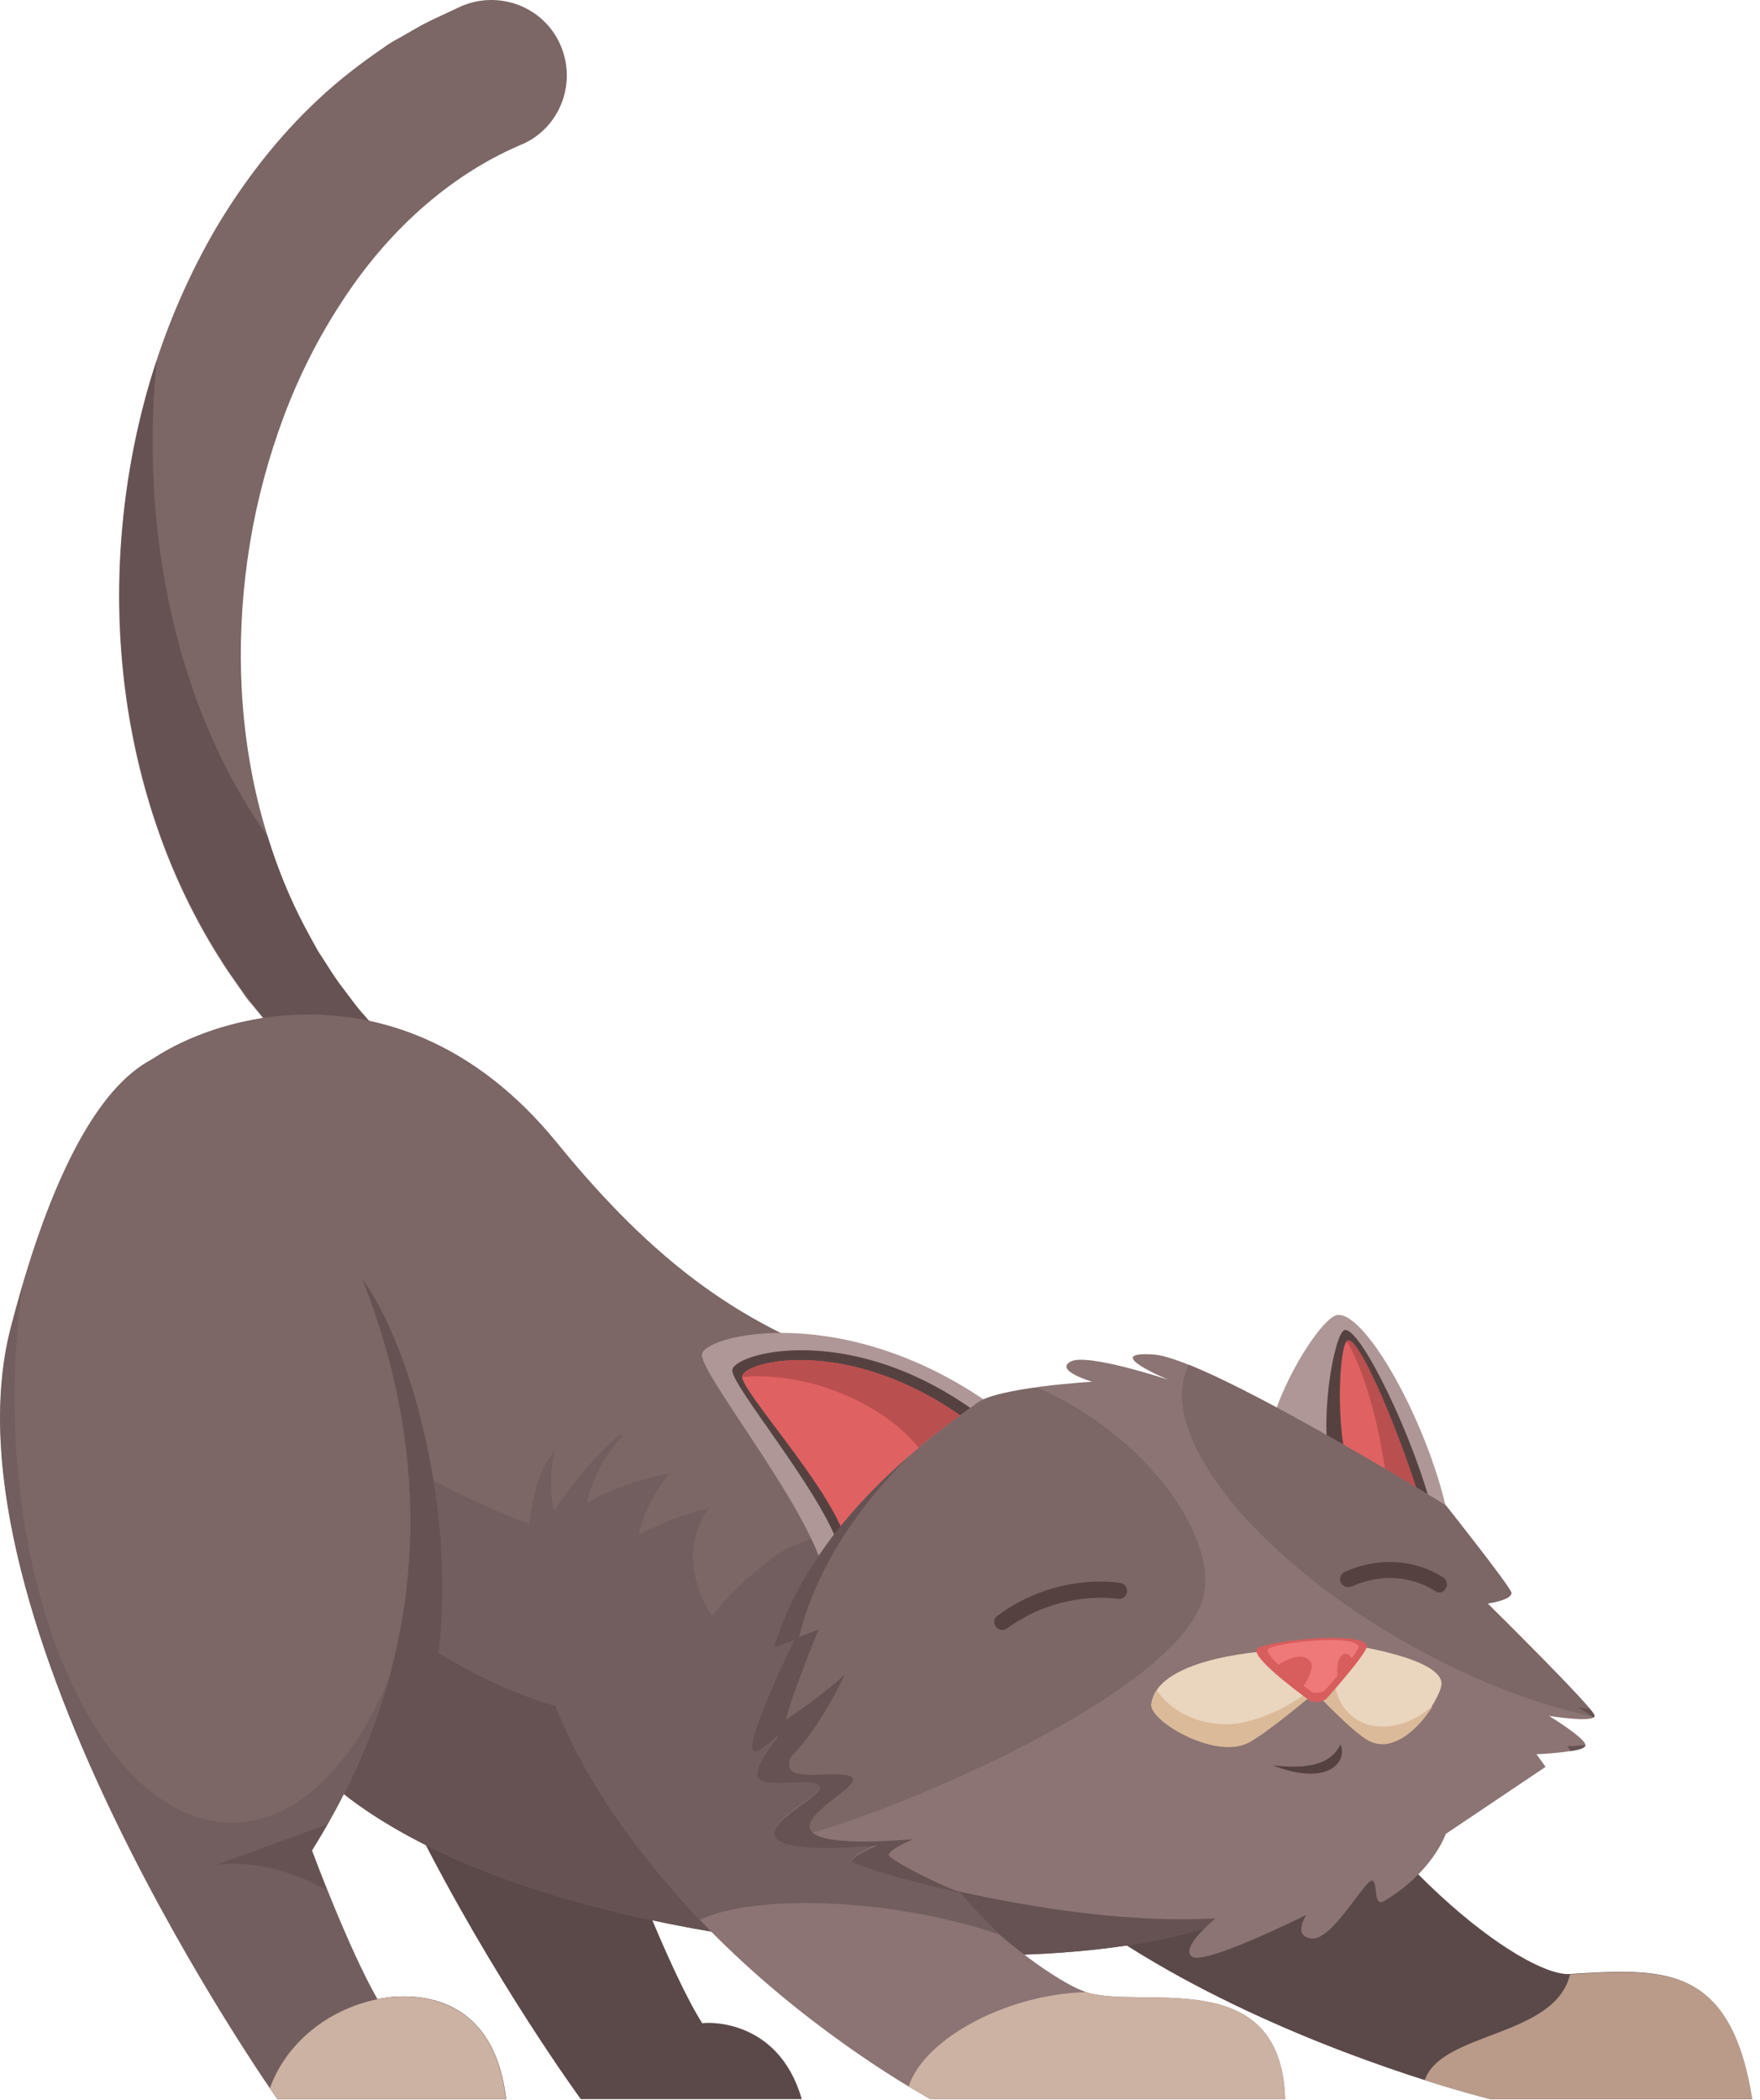 <svg width="212" height="253" viewBox="0 0 212 253" fill="none" xmlns="http://www.w3.org/2000/svg">
<path d="M211.029 252.851H179.516C179.516 252.851 116.251 237.451 108.694 201.374C101.136 165.298 141.158 177.133 152.946 200.709C164.733 224.332 183.603 238.116 189.07 237.783C200.239 237.118 208.415 236.453 211.029 252.851Z" fill="#5B4949"/>
<path d="M179.515 252.851H211.076C208.462 236.452 200.239 237.165 189.117 237.831C187.311 245.436 173.574 244.723 171.625 250.569C176.426 252.09 179.515 252.851 179.515 252.851Z" fill="#BA9B8A"/>
<path d="M42.482 128.271L41.436 129.269C41.246 129.459 41.104 129.602 41.009 129.649L40.676 129.934L40.343 130.219C40.248 130.314 40.153 130.41 40.105 130.41L39.915 130.552C39.868 130.6 39.82 130.647 39.773 130.647C39.63 130.742 39.63 130.647 39.583 130.647L39.488 130.552L39.06 130.172L38.204 129.411L36.493 127.843C35.4 126.75 34.354 125.609 33.261 124.468C32.215 123.327 31.265 122.092 30.267 120.903C29.744 120.333 29.316 119.667 28.888 119.05L27.557 117.148C24.087 111.967 21.283 106.359 19.192 100.465C15.009 88.677 13.583 75.986 14.724 63.485C15.864 50.984 19.524 38.579 26.084 27.361C29.411 21.8 33.451 16.524 38.347 11.961C40.771 9.679 43.48 7.588 46.285 5.687C46.95 5.164 47.711 4.784 48.471 4.356L50.705 3.073C52.226 2.264 53.795 1.599 55.363 0.839C59.926 -1.253 65.345 0.696 67.436 5.259C69.528 9.822 67.579 15.241 63.016 17.332C62.968 17.332 62.921 17.38 62.873 17.38L62.445 17.57C53.937 21.277 46.522 28.027 41.056 36.535C38.299 40.765 35.97 45.376 34.164 50.224C32.358 55.072 30.979 60.158 30.124 65.339C28.413 75.701 28.603 86.49 31.122 96.757C32.405 101.891 34.212 106.881 36.683 111.587L37.634 113.346C37.967 113.916 38.252 114.534 38.632 115.057C39.345 116.15 40.058 117.338 40.818 118.384C41.627 119.43 42.387 120.523 43.243 121.569L44.573 123.09L45.239 123.85L45.572 124.23L45.667 124.326C45.667 124.373 45.762 124.326 45.667 124.516C45.667 124.563 45.619 124.611 45.572 124.658L45.429 124.848C45.382 124.896 45.334 124.991 45.239 125.086L44.954 125.419L44.669 125.751C44.621 125.847 44.478 125.989 44.288 126.179L43.338 127.272L43.29 127.32C43.1 127.653 42.767 127.985 42.482 128.271Z" fill="#7C6666"/>
<path d="M45.666 124.373L45.571 124.278L45.239 123.898L44.573 123.138L43.242 121.616C42.434 120.571 41.626 119.478 40.818 118.432C40.058 117.339 39.345 116.198 38.632 115.105C38.252 114.582 37.966 113.964 37.634 113.394L36.683 111.635C34.829 108.118 33.356 104.458 32.215 100.703C23.707 88.867 18.383 71.993 18.383 53.219C18.383 49.891 18.573 46.659 18.859 43.475C16.72 49.986 15.389 56.688 14.771 63.39C13.63 75.891 15.056 88.582 19.239 100.37C21.33 106.264 24.135 111.873 27.605 117.053L28.935 118.955C29.411 119.573 29.838 120.238 30.314 120.808C31.312 121.997 32.263 123.233 33.308 124.373C34.401 125.514 35.447 126.655 36.54 127.748L38.252 129.317L39.107 130.077L39.535 130.457L39.63 130.552C39.678 130.552 39.678 130.647 39.82 130.552C39.868 130.552 39.915 130.505 39.963 130.457L40.153 130.315C40.2 130.267 40.295 130.22 40.391 130.125L40.723 129.839L41.056 129.554C41.151 129.507 41.294 129.364 41.484 129.174L42.529 128.176C42.815 127.891 43.1 127.605 43.385 127.273L43.432 127.225L44.383 126.132C44.573 125.942 44.668 125.799 44.763 125.704L45.049 125.371L45.334 125.039C45.429 124.944 45.524 124.801 45.524 124.801L45.666 124.611C45.714 124.563 45.762 124.516 45.762 124.468C45.762 124.373 45.666 124.421 45.666 124.373Z" fill="#665252"/>
<path d="M96.573 252.851H69.955C69.955 252.851 28.08 195.67 37.111 161.733C46.094 127.748 94.006 173.758 75.231 222.953C75.231 222.953 80.793 237.736 84.595 243.725C84.547 243.63 93.674 242.774 96.573 252.851Z" fill="#5B4949"/>
<path d="M67.056 137.635C47.188 113.251 21.14 123.423 15.246 130.22C9.352 137.017 27.272 199.045 35.114 209.787C43.005 220.482 63.633 230.749 98.949 234.504C127.468 237.546 150.141 233.648 154.466 226.614C161.073 215.919 145.863 189.729 126.945 170.431C100.043 164.775 85.736 160.592 67.056 137.635Z" fill="#725E5E"/>
<path d="M67.056 137.635C47.188 113.251 21.14 123.423 15.246 130.22C14.011 131.646 13.82 135.401 14.343 140.629C18.811 151.656 29.411 163.872 44.098 173.521C68.814 189.777 95.717 192.629 104.083 179.843C106.697 175.85 107.22 170.812 105.937 165.298C91.249 160.64 80.222 153.843 67.056 137.635Z" fill="#7C6666"/>
<path d="M126.946 170.431C119.198 168.815 112.496 167.294 106.46 165.393C109.739 179.7 106.982 193.151 97.666 200.947C82.124 213.97 54.413 206.413 35.685 184.12C18.574 163.729 14.534 138.3 12.632 140.486C6.738 147.283 27.272 199.045 35.162 209.787C43.053 220.482 63.681 230.749 98.997 234.504C127.516 237.546 150.189 233.648 154.514 226.614C161.073 215.919 145.911 189.682 126.946 170.431Z" fill="#665252"/>
<path d="M47.663 215.396C59.878 194.91 49.612 157.312 41.056 151.418L38.632 206.698L47.663 215.396Z" fill="#665252"/>
<path d="M154.799 252.851H112.068C112.068 252.851 68.007 229.228 65.155 193.199C62.255 157.122 88.873 177.133 97.619 200.756C106.364 224.38 125.852 238.354 130.843 239.97C137.498 242.109 154.324 236.453 154.799 252.851Z" fill="#8C7474"/>
<path d="M120.434 233.03C113.399 226.328 102.419 211.879 97.714 199.093C88.968 175.47 60.924 156.457 63.776 192.533C65.012 207.696 74.898 221.338 84.31 231.272C90.441 228.23 106.745 228.42 120.434 233.03Z" fill="#725E5E"/>
<path d="M109.454 251.33C111.117 252.328 112.068 252.851 112.068 252.851H154.799C154.276 236.452 137.497 242.109 130.843 239.97C121.574 240.16 111.355 245.436 109.454 251.33Z" fill="#CCB2A2"/>
<path d="M161.026 158.406C158.839 158.834 151.615 170.431 152.518 177.181L174.81 184.833C173.051 173.045 164.543 157.74 161.026 158.406Z" fill="#AF9797"/>
<path d="M161.977 160.212C160.741 160.45 158.649 171.572 160.503 177.751L172.624 182.362C170.437 173.426 163.878 159.832 161.977 160.212Z" fill="#564141"/>
<path d="M162.309 161.495C161.359 161.78 160.693 172.142 162.689 177.799L171.15 181.126C168.678 172.903 163.783 161.067 162.309 161.495Z" fill="#E06161"/>
<path d="M166.587 175.422C166.824 176.848 167.015 178.226 167.157 179.51L171.197 181.078C168.678 172.855 163.782 161.02 162.356 161.448C162.309 161.448 162.261 161.495 162.214 161.543C163.877 164.3 165.589 169.433 166.587 175.422Z" fill="#BA4F4F"/>
<path d="M90.774 177.085C78.083 184.168 85.783 194.672 85.783 194.672C85.783 194.672 90.109 188.541 98.474 184.453L90.774 177.085Z" fill="#7C6666"/>
<path d="M90.013 172.475C79.081 173.854 76.895 184.928 76.895 184.928C76.895 184.928 82.836 181.459 89.681 181.031L90.013 172.475Z" fill="#7C6666"/>
<path d="M83.787 168.577C72.855 169.956 70.668 181.03 70.668 181.03C70.668 181.03 76.61 177.561 83.454 177.133L83.787 168.577Z" fill="#7C6666"/>
<path d="M73.282 164.49C64.061 172.332 66.723 182.076 66.723 182.076C66.723 182.076 70.621 175.755 76.562 171.192L73.282 164.49Z" fill="#7C6666"/>
<path d="M84.547 163.207C84.547 165.631 96.335 180.27 98.949 188.351L119.911 169.576C101.801 156.457 84.547 160.83 84.547 163.207Z" fill="#AF9797"/>
<path d="M88.207 165.108C88.302 167.104 98.427 179.13 100.898 185.879L116.916 169.623C101.754 159.024 88.065 163.111 88.207 165.108Z" fill="#564141"/>
<path d="M89.396 165.868C89.491 167.722 99.377 178.559 101.611 184.738L115.633 170.479C101.754 160.782 89.301 164.014 89.396 165.868Z" fill="#E06161"/>
<path d="M99.758 167.246C104.796 168.958 108.884 171.857 111.165 175.042L115.633 170.479C101.754 160.782 89.301 164.014 89.396 165.868C92.533 165.583 96.145 166.011 99.758 167.246Z" fill="#BA4F4F"/>
<path d="M166.73 228.99C172.623 225.473 174.144 220.91 174.144 220.91L186.17 212.83L185.077 211.309C185.077 211.309 190.971 211.071 190.971 210.215C190.971 209.36 186.598 206.698 186.598 206.698C186.598 206.698 192.064 207.554 192.064 206.698C192.064 205.842 179.183 193.151 179.183 193.151C179.183 193.151 182.225 192.724 182.035 191.821C181.797 190.965 174.144 181.316 174.144 181.316C174.144 181.316 145.53 163.634 138.971 163.159C132.412 162.731 140.73 166.201 140.73 166.201C140.73 166.201 130.891 162.921 128.942 164.015C126.993 165.108 131.556 166.439 131.556 166.439C131.556 166.439 119.958 167.104 117.582 169.053C115.158 171.002 98.332 181.744 93.341 198.332L95.765 197.477C95.765 197.477 91.154 206.888 90.727 209.93C90.299 212.972 94.862 207.744 94.862 207.744C94.862 207.744 90.727 212.354 91.344 213.875C92.01 215.396 97.904 213.875 98.759 214.968C99.615 216.062 91.962 219.341 93.531 221.29C95.052 223.239 105.747 222.146 105.747 222.146C105.747 222.146 102.467 223.477 102.705 224.095C102.942 224.76 127.183 232.175 146.434 231.082C146.434 231.082 142.061 234.599 143.582 235.692C145.103 236.785 157.366 230.654 157.366 230.654C157.366 230.654 155.607 233.268 158.031 233.506C160.455 233.743 164.353 226.519 165.256 226.519C166.064 226.614 165.304 229.846 166.73 228.99Z" fill="#8C7474"/>
<path d="M124.949 167.151C121.907 167.579 118.675 168.197 117.534 169.148C115.11 171.096 98.284 181.839 93.293 198.427L95.717 197.572C95.717 197.572 91.107 206.983 90.679 210.025C90.299 212.829 94.101 208.646 94.719 207.933C94.149 208.599 90.727 212.544 91.297 213.97C91.962 215.491 97.856 213.97 98.712 215.063C99.567 216.156 91.915 219.436 93.483 221.385C95.004 223.334 142.583 205.509 145.055 191.868C146.386 184.643 137.688 172.665 124.949 167.151Z" fill="#7C6666"/>
<path d="M150.283 209.93C146.243 211.926 138.448 207.221 138.686 205.272C139.399 199.378 153.706 198.808 153.706 198.808L158.221 203.989C158.174 203.989 152.422 208.884 150.283 209.93Z" fill="#EAD5BE"/>
<path d="M147.717 207.696C144.104 207.696 140.967 206.033 139.351 203.608C139.018 204.131 138.781 204.702 138.686 205.32C138.448 207.268 146.196 211.926 150.283 209.978C152.422 208.932 158.221 204.036 158.221 204.036L157.841 203.608C154.894 205.89 150.759 207.696 147.717 207.696Z" fill="#DBBA9A"/>
<path d="M164.923 209.645C168.963 211.641 173.336 204.939 173.622 202.99C174.049 199.616 161.739 198 161.739 198L157.033 202.325C156.985 202.325 162.784 208.599 164.923 209.645Z" fill="#EAD5BE"/>
<path d="M172.053 205.89C168.536 208.789 163.355 208.884 161.358 204.797C160.313 202.61 160.55 200.186 161.644 198.142L157.033 202.372C157.033 202.372 162.784 208.694 164.971 209.74C167.87 211.166 171.007 208.076 172.576 205.509C172.386 205.605 172.196 205.747 172.053 205.89Z" fill="#DBBA9A"/>
<path d="M60.924 252.851H33.404C33.404 252.851 -7.664 194.719 1.272 159.974C10.256 125.228 21.378 124.801 26.416 127.605C31.455 130.457 67.721 174.804 37.586 222.906C37.586 222.906 41.959 234.694 45.477 240.825C45.429 240.825 59.166 237.308 60.924 252.851Z" fill="#7C6666"/>
<path d="M45.429 240.825C41.912 234.694 37.539 222.906 37.539 222.906C41.864 216.014 44.811 209.169 46.712 202.563C42.054 213.4 34.972 220.054 27.082 219.531C13.06 218.628 1.748 195.718 1.748 168.387C1.748 163.634 2.08 159.119 2.746 154.841C2.27 156.457 1.795 158.168 1.32 159.974C-7.664 194.72 33.451 252.851 33.451 252.851H60.972C59.166 237.308 45.429 240.825 45.429 240.825Z" fill="#725E5E"/>
<path d="M37.539 222.906C38.204 221.86 38.822 220.815 39.393 219.769L25.941 224.665C25.941 224.665 31.645 223.429 39.345 227.659C38.299 224.855 37.539 222.906 37.539 222.906Z" fill="#665252"/>
<path d="M33.404 252.851H60.924C59.166 237.355 45.429 240.825 45.429 240.825C39.297 242.109 34.402 246.244 32.501 251.567C33.071 252.375 33.404 252.851 33.404 252.851Z" fill="#CCB2A2"/>
<path d="M179.183 193.151C179.183 193.151 182.225 192.723 182.035 191.82C181.797 190.965 174.144 181.316 174.144 181.316C174.144 181.316 153.421 168.53 143.201 164.395C139.209 172.047 149.856 186.307 167.775 196.954C176.141 201.944 184.649 205.272 192.016 206.793C192.064 206.745 192.064 206.698 192.064 206.65C192.064 205.842 179.183 193.151 179.183 193.151Z" fill="#7C6666"/>
<path d="M173.384 191.82C173.194 191.82 173.004 191.773 172.813 191.63C172.623 191.488 168.488 188.588 162.784 191.107C162.309 191.298 161.739 191.107 161.501 190.632C161.263 190.157 161.501 189.586 161.976 189.349C168.726 186.354 173.717 189.919 173.907 190.062C174.334 190.394 174.43 190.965 174.097 191.393C173.954 191.678 173.669 191.82 173.384 191.82Z" fill="#564141"/>
<path d="M120.719 196.336C120.434 196.336 120.148 196.193 119.958 195.956C119.626 195.528 119.721 194.91 120.149 194.625C127.278 189.349 134.693 190.632 134.978 190.68C135.501 190.775 135.834 191.297 135.739 191.82C135.644 192.343 135.121 192.676 134.598 192.581C134.551 192.581 127.706 191.44 121.242 196.193C121.099 196.288 120.909 196.336 120.719 196.336Z" fill="#564141"/>
<path d="M159.742 204.654C158.934 205.224 157.889 204.939 157.889 204.939C157.889 204.939 150.997 200.043 151.329 198.712C151.567 197.762 163.925 196.336 164.638 198.189C164.971 198.855 159.742 204.654 159.742 204.654Z" fill="#D85D5D"/>
<path d="M159.6 203.608C158.934 204.083 158.079 203.845 158.079 203.845C158.079 203.845 152.423 199.805 152.708 198.712C152.898 197.952 163.022 196.763 163.64 198.284C163.878 198.855 159.6 203.608 159.6 203.608Z" fill="#EF7878"/>
<path d="M153.706 200.708C156.082 199.139 157.318 199.377 157.889 200.233C158.459 201.041 156.843 203.37 156.843 203.37L153.706 200.708Z" fill="#D85D5D"/>
<path d="M161.311 199.853C160.883 200.661 161.169 202.847 161.169 202.847L163.165 200.233C162.357 198.807 161.739 199.045 161.311 199.853Z" fill="#D85D5D"/>
<path d="M153.278 212.639C160.265 215.349 162.357 211.974 161.453 210.12C160.218 212.782 157.033 213.067 153.278 212.639Z" fill="#564141"/>
<path d="M192.064 206.698C192.064 206.602 191.874 206.27 191.493 205.842C190.685 205.747 190.067 205.652 190.067 205.652C190.067 205.652 190.97 206.175 191.969 206.888C192.016 206.84 192.064 206.793 192.064 206.698Z" fill="#665252"/>
<path d="M182.035 191.963C182.035 191.915 182.035 191.915 182.035 191.868V191.82C181.987 191.82 181.939 191.82 181.939 191.82C181.939 191.82 181.939 191.868 182.035 191.963Z" fill="#665252"/>
<path d="M188.784 210.358L189.212 210.928C190.21 210.786 190.971 210.548 190.971 210.215C189.782 210.31 188.784 210.358 188.784 210.358Z" fill="#665252"/>
<path d="M94.387 208.266C95.1 204.606 98.617 196.288 98.617 196.288L96.24 197.191C98.474 188.113 104.178 180.745 109.312 175.564C103.465 180.65 96.24 188.493 93.246 198.427L95.67 197.572C95.67 197.572 91.059 206.983 90.632 210.025C90.299 212.496 93.293 209.454 94.387 208.266Z" fill="#665252"/>
<path d="M107.077 223.524C106.84 222.859 110.024 221.528 110.024 221.528C110.024 221.528 99.377 222.621 97.761 220.625C96.145 218.628 103.608 215.254 102.657 214.16C101.706 213.067 95.907 214.588 95.147 213.067C94.482 211.641 97.714 207.601 98.237 206.936C97.666 207.649 94.054 211.926 94.291 209.074C94.291 208.884 94.339 208.599 94.386 208.361C93.341 209.597 90.774 212.782 91.297 214.018C91.962 215.539 97.856 214.018 98.712 215.111C99.567 216.204 91.915 219.484 93.483 221.433C95.004 223.381 105.699 222.288 105.699 222.288C105.699 222.288 102.419 223.619 102.657 224.237C102.752 224.522 108.076 226.328 115.681 227.992C110.452 225.853 107.173 223.809 107.077 223.524Z" fill="#665252"/>
<path d="M92.153 208.742C94.482 208.932 94.862 210.405 94.197 212.592C98.379 209.217 101.754 201.707 101.754 201.707C101.754 201.707 98.284 205.034 92.153 208.742Z" fill="#665252"/>
</svg>
